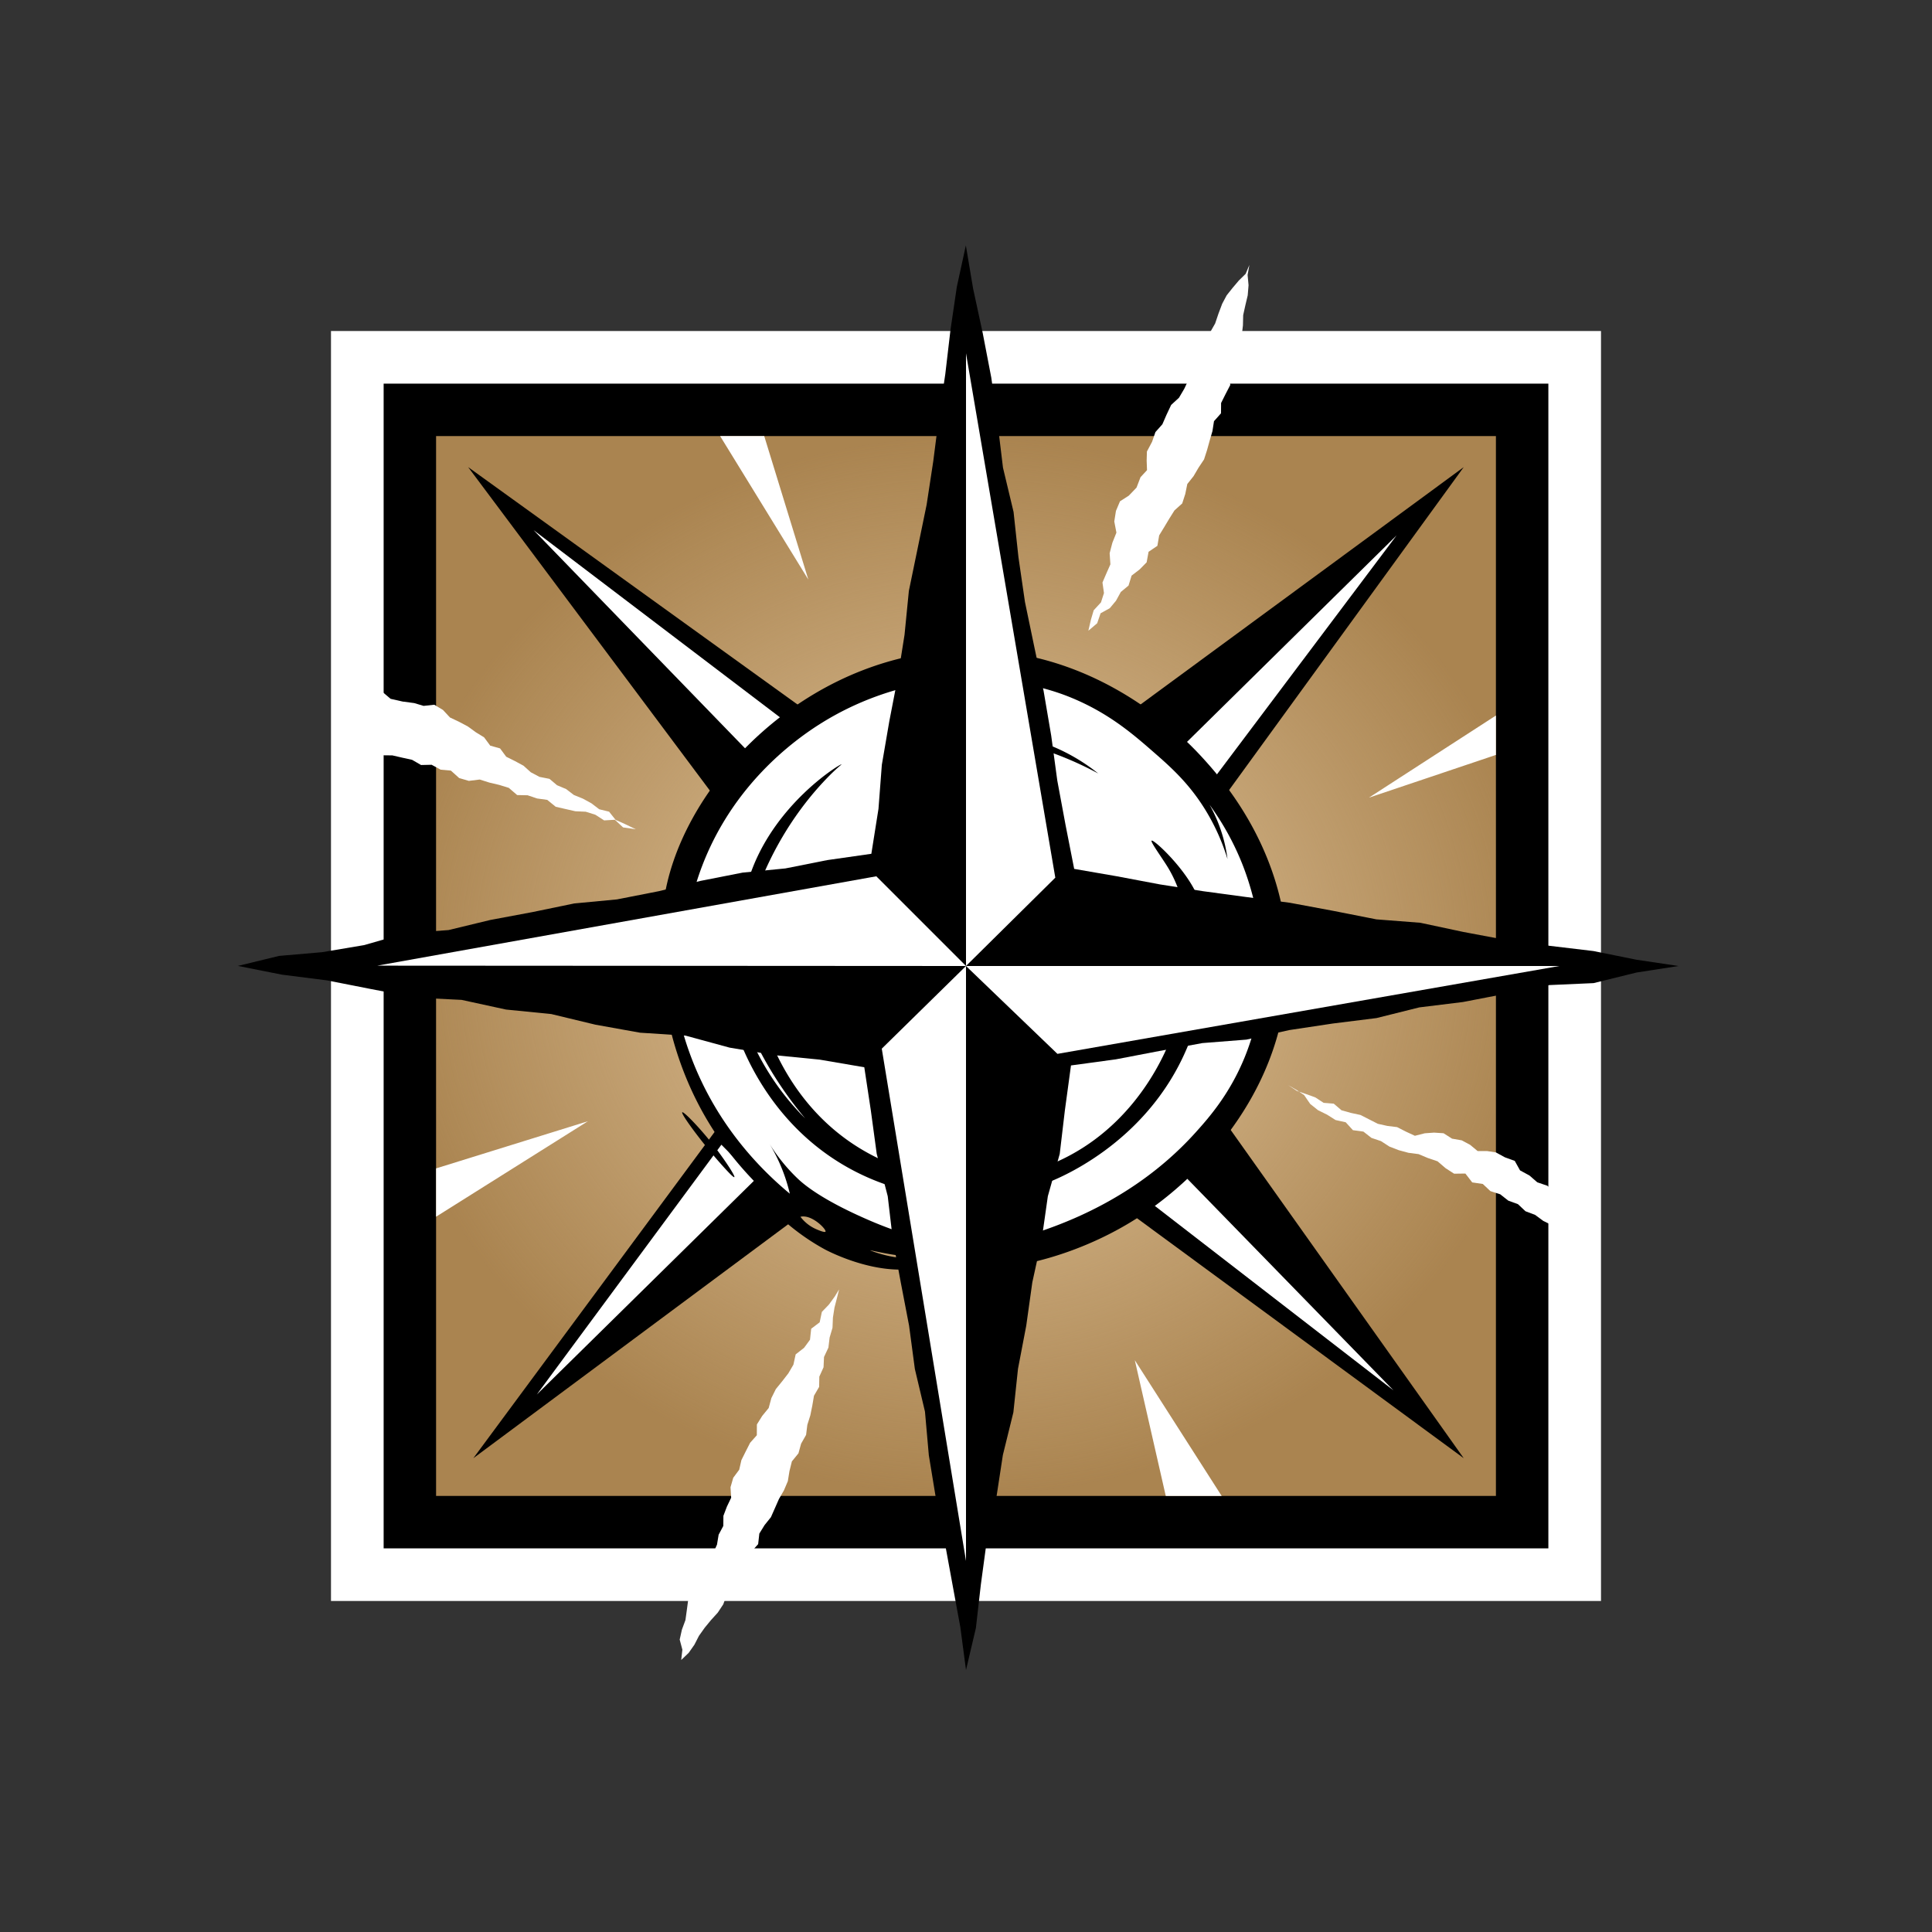 <svg xmlns="http://www.w3.org/2000/svg" viewBox="0 0 350 350" style="enable-background:new 0 0 350 350" xml:space="preserve"><rect x="0" y="0" width="350" height="350" fill="#333333" stroke="none"/><switch><g><path style="fill:#fff" d="M59.962 59.962h230.075v230.075H59.962z"/><path d="M69.5 69.5h211v211h-211z"/><path style="fill:#aa8450" d="M79 79h192v192H79z"/><radialGradient id="nomad-a" cx="175" cy="175" r="96" gradientTransform="matrix(0 -1 1.1 0 -17.5 350)" gradientUnits="userSpaceOnUse"><stop offset="0" style="stop-color:#e4c8a0"/><stop offset=".963" style="stop-color:#e4c8a0;stop-opacity:.037"/><stop offset="1" style="stop-color:#e4c8a0;stop-opacity:0"/></radialGradient><path style="fill:url(#nomad-a)" d="M79 79h192v192H79z"/><g><path d="m85.75 264.167 69.938-51.968-19.438-16.323-50.5 68.291z"/><path style="fill:#fff" d="m97.25 252.625 39.625-39-6.188-6.25a1312028.55 1312028.55 0 0 1-33.437 45.25z"/><path d="M84.813 84.625 133.667 150l17.529-17.53z"/><path style="fill:#fff" d="m96.667 96.042 39.083 40.324 6.188-5.929-45.271-34.395z"/><g><path d="m199.833 132.607 65.334-47.982-47.5 65.375z"/><path style="fill:#fff" d="m253 97-39.417 38.833 6.292 5.229L253 97z"/></g><g><path d="m200.833 216.914 64.334 47.253-46.148-65z"/><path style="fill:#fff" d="m252.438 251.875-44.313-34.25 6.125-4.938 38.188 39.188z"/></g><g><path d="M217.642 137.049c-3.557-3.864-18.769-19.346-42.031-19.303-27.48.051-49.968 21.739-54.753 42.244-1.564 6.705-1.216 13.199-1.077 15.537.236 3.945 1.38 18.251 11.259 31.833 3.955 5.438 8.549 9.687 11.431 12.005l-1.681.634a40.379 40.379 0 0 0 8.625 6.333s6.671 3.637 13.542 3.667c0 0 1.484.211 1.708-.292.025-.056.018-.087.083-.552.071-.504.088-.532.078-.594-.086-.551-1.766-.708-1.766-.708-2.814-.264-5.442-1.327-5.438-1.354.007-.043 6.619 1.56 7.678.871.181.008.358.014.534.023 5.257.244 9.603 1.957 10.578 2.148 5.186 1.018 20.356-1.773 32.93-11.175 3.434-2.567 23.541-17.603 23.915-43.347.298-20.266-11.83-33.86-15.615-37.97zm-68.095 86.076c-.136.226-1.447-.324-2-.594a7.186 7.186 0 0 1-2.539-2.101l.117-.024c2.055-.371 4.64 2.357 4.422 2.719z"/><path style="fill:#fff" d="M126.124 159.996c5.301-17.174 18.012-26.118 22.876-29.121 11.869-7.33 23.208-7.814 26-7.875 9.892-.215 17.155 2.613 18.875 3.313 6.993 2.845 11.419 6.714 15.25 10.063 3.067 2.681 6.446 5.684 9.458 10.708a38.478 38.478 0 0 1 3.792 8.542 27.219 27.219 0 0 0-1.75-6.708 26.973 26.973 0 0 0-1.5-3.125 48.756 48.756 0 0 1 5.917 10.708c1.569 3.95 6.954 19.031.458 35-2.738 6.731-6.525 11.011-8.917 13.667-13.368 14.843-31.394 19.47-40.75 21.083-7.739-1.121-13.841-3.247-18.042-5.042-8.485-3.625-11.938-6.421-13.25-7.667a31.744 31.744 0 0 1-5.299-6.595 31.426 31.426 0 0 1 3.008 6.387c.345 1.018.618 1.995.833 2.917-4.991-4.143-11.83-11.069-16.5-21.417a57.522 57.522 0 0 1-3.167-8.917c.036-2.262.14-5.58.463-9.578.453-5.581 1.071-12.536 2.245-16.343z"/><path d="M198.958 140.125a34.291 34.291 0 0 0-13.093-6.503 34.197 34.197 0 0 0-12.199-.789 61.772 61.772 0 0 1 25.292 7.292zM215.958 160.417c-2.526-4.305-7.012-8.38-7.333-8.125-.248.196 1.858 3.059 2.928 4.812 5.584 9.144 4.02 22.515.322 31.604-1.673 4.111-7.956 17.605-23.458 22.958-14.774 5.102-27.353-.839-29.819-2.07-14.701-7.333-19.291-21.387-20.462-25.188-3.475-11.275-1.376-20.947-.219-25.076a59.913 59.913 0 0 1 3.202-6.625c3.171-5.643 6.537-9.48 8.465-11.5 2.075-2.175 2.901-2.683 2.857-2.736-.119-.142-9.997 5.794-15.148 16.569-.676 1.414-1.081 2.515-1.75 4.333a79.514 79.514 0 0 0-4.167 16.667l1.75 9.917c.785 2.578 6.156 19.219 23.667 27.167 15.589 7.075 29.808 2.272 32.757 1.202 1.508-.547 18.038-6.851 25.474-24.442 1.467-3.472 7.631-18.055.934-29.467zm-73.209 38.764a47.088 47.088 0 0 1-6.7-10.939l.628.17c.09.188.182.376.274.563 2.218 4.499 5.116 9.096 8.907 13.63a46.53 46.53 0 0 1-3.109-3.424zM123.594 201.5c.256-.211 3.502 3.124 6.181 6.655 1.688 2.224 3.461 4.936 3.257 5.095-.232.18-2.961-2.988-3.375-3.469-3.072-3.566-6.343-8.05-6.063-8.281z"/></g><g><path d="m174.973 44.46-1.637 7.509-1.159 7.881-.928 7.918-1.17 7.881-1.01 7.907-1.202 7.876-1.607 7.81-1.611 7.809-.784 7.941-1.248 7.869-1.516 7.83-1.347 7.854-.608 7.976-1.293 8.151-7.966 1.139-7.609 1.511-7.743.759-7.61 1.495-7.544 1.865-7.613 1.493-7.745.734-7.597 1.57-7.623 1.426-7.551 1.826-7.78.567-7.496 2.155-7.651 1.286-7.767.671-7.463 1.814 7.976 1.582 8.155 1.036 8.066 1.588 8.075 1.54 8.258.407 8.041 1.751 8.191.813 8.011 1.929 8.087 1.452 8.239.531 7.977 2.173 8.104 1.363 8.2.81 8.1 1.384 1.184 7.823 1.066 7.85 1.996 7.693.923 7.874 1.447 7.788 1.495 7.778 1.049 7.852 1.831 7.72.699 7.911 1.284 7.815 1.567 7.77 1.429 7.791 1.432 7.795 1.023 7.733 1.791-7.604.901-7.893 1.063-7.863 1.724-7.748 1.2-7.842 1.901-7.716.839-7.903 1.491-7.788 1.101-7.857 1.697-7.753 1.118-7.859 2.154-7.673.933-7.894 1.105-8.128 8.152-1.11 7.823-1.501 7.833-1.441 7.97-.626 7.786-1.732 7.877-1.186 7.909-.986 7.75-1.934 7.911-.975 7.824-1.51 7.818-1.557 8.017-.356 7.762-1.915 7.637-1.186-7.621-1.135-7.797-1.574-7.897-.94-7.88-1.054-7.816-1.47-7.784-1.66-7.948-.616-7.802-1.54-7.816-1.456-7.883-1.041-7.882-1.063-7.853-1.237-7.82-1.475-7.692-1.332-1.557-7.924-1.502-8.08-1.103-8.147-1.38-8.101-1.698-8.049-1.675-8.05-1.183-8.134-.883-8.185-1.915-8.008-.988-8.17-1.131-8.148-1.553-8.073-1.739-8.046z"/><path style="fill:#fff" d="m175 175 16.179-16.002-16.177-94.993L175 175zM175 175l16.563 15.917L282.5 175zM175 175l-106.667-.063 90.417-16.188L175 175zM175 175v107.781l-15.259-92.805L175 175z"/></g></g><g><path style="fill:#fff" d="m66.987 118.78.217 1.508.736 1.624.32 1.86 1.027 1.579 1.473 1.249 2.185.493 2.106.28 1.686.506 1.941-.21 1.57.947 1.27 1.364 1.632.773 1.61.856 1.452 1.055 1.494.921 1.103 1.495 1.779.5 1.12 1.511 1.579.786 1.547.835 1.33 1.196 1.554.829 1.829.362 1.365 1.153 1.636.689 1.411 1.076 1.643.669 1.543.844 1.415 1.079 1.778.431 1.187 1.491 1.62.721 2.045.979-2.312-.337-1.49-1.383-1.938.114-1.597-1.026-1.74-.547-1.88-.083-1.782-.405-1.781-.411-1.531-1.247-1.829-.251-1.729-.582-1.893-.037-1.513-1.307-1.743-.536-1.779-.42-1.738-.552-1.978.244-1.751-.509-1.499-1.352-1.854-.169-1.638-.887-1.917.043-1.623-.94-1.786-.391-1.782-.41-1.897-.022-1.593-1.041-1.764-.467-1.773-.436-1.724-.592.262-1.795.793-1.658.21-1.813.703-1.681.384-1.77.334-1.781.851-1.645.42-1.74zM146.438 105l-15.98-26h7.99zM197.168 114.261l.468-2.019.498-1.684 1.318-1.433.543-1.689-.273-1.906.705-1.642.731-1.648-.136-2.02.491-1.883.736-1.846-.387-2.024.301-1.908.734-1.744 1.594-1.021 1.402-1.46.72-1.882 1.18-1.28-.066-1.717.047-1.658.934-1.764.608-1.76 1.256-1.409.772-1.771.821-1.737 1.418-1.303.96-1.628.797-1.697.892-1.634 1.425-1.442.145-1.953.348-1.871 1.058-1.599.928-1.632.604-1.789.673-1.785.81-1.521 1.081-1.358 1.115-1.319 1.239-1.215.677-1.612-.322 1.811.173 1.858-.15 1.831-.425 1.794-.398 1.795-.043 1.854-.217 1.828-.209 1.836-.751 1.716-.485 1.774-.98 1.639.35 2.003-.863 1.666-.803 1.606-.016 1.864-1.272 1.432-.276 1.784-.498 1.71-.478 1.724-.548 1.703-1 1.502-.904 1.538-1.13 1.419-.367 1.801-.555 1.718-1.4 1.258-.944 1.499-.908 1.517-.921 1.509-.326 1.897-1.594 1.076-.352 1.91-1.265 1.285-1.461 1.126-.554 1.801-1.4 1.161-.867 1.582-1.135 1.363-1.66.912-.619 1.81zM248 144.5l23-14.875v7.136l-23 7.739zM211.188 271l-5.604-24.583L221.313 271h-10.125zM79 211.667l27.5-8.542L79 220.417v-8.75zM123.408 300.724l1.353-1.292 1.034-1.472.83-1.616 1.039-1.464 1.145-1.393 1.224-1.346.993-1.502.626-1.733 1.035-1.474.916-1.545.859-1.578.487-1.787 1.164-1.406 1.232-1.381.216-1.916.947-1.533 1.153-1.437.728-1.647.726-1.647.904-1.568.703-1.656.296-1.824.437-1.759 1.193-1.466.477-1.744.905-1.59.226-1.824.541-1.715.36-1.774.302-1.782.935-1.604.034-1.858.765-1.695.084-1.866.796-1.696.22-1.829.523-1.766.076-1.85.283-1.808.46-1.777.377-1.523-.787 1.296-1.063 1.464-1.273 1.323-.396 1.884-1.538 1.166-.215 1.99-1.072 1.461-1.526 1.194-.407 1.862-.912 1.56-1.117 1.444-1.159 1.426-.808 1.626-.485 1.795-1.171 1.432-.965 1.545-.013 1.961-1.213 1.361-.798 1.569-.784 1.574-.393 1.737-1.083 1.459-.495 1.715.119 1.9-.772 1.611-.634 1.664-.017 1.832-.848 1.596-.297 1.791-.767 1.731-1.32 1.462-.304 1.954-1.215 1.477-.497 1.829-1.114 1.554-.25 1.876-.248 1.789-.642 1.737-.399 1.8.486 1.828zM233.359 196.577l1.561.904 1.333.9 1.1 1.605 1.425 1.14 1.635.806 1.535.971 1.848.41 1.295 1.427 1.902.26 1.456 1.139 1.724.581 1.538.995 1.688.651 1.757.475 1.828.237 1.697.711 1.745.592 1.456 1.248 1.544.997 2.042-.027 1.239 1.606 1.917.281 1.38 1.298 1.778.573 1.457 1.147 1.753.64 1.366 1.285 1.746.659 1.479 1.093 1.66.814 1.193 1.534 1.624.867 1.773.663 1.587 1.515-.427-2.191.704-1.868-.844-1.867-.065-1.867.432-1.837-1.769-.53-1.786-.342-1.881-.125-1.489-1.149-1.797-.611-1.416-1.231-1.71-.93-.958-1.719-1.788-.651-1.634-.889-1.615-.246-1.688.003-1.376-1.138-1.505-.802-1.75-.303-1.541-.982-1.716-.113-1.684.12-1.793.454-1.641-.762-1.585-.81-1.765-.215-1.723-.384-1.575-.802-1.572-.798-1.735-.374-1.701-.476-1.403-1.201-1.838-.147-1.495-.982-1.653-.598-1.673-.569z"/></g></g></switch></svg>